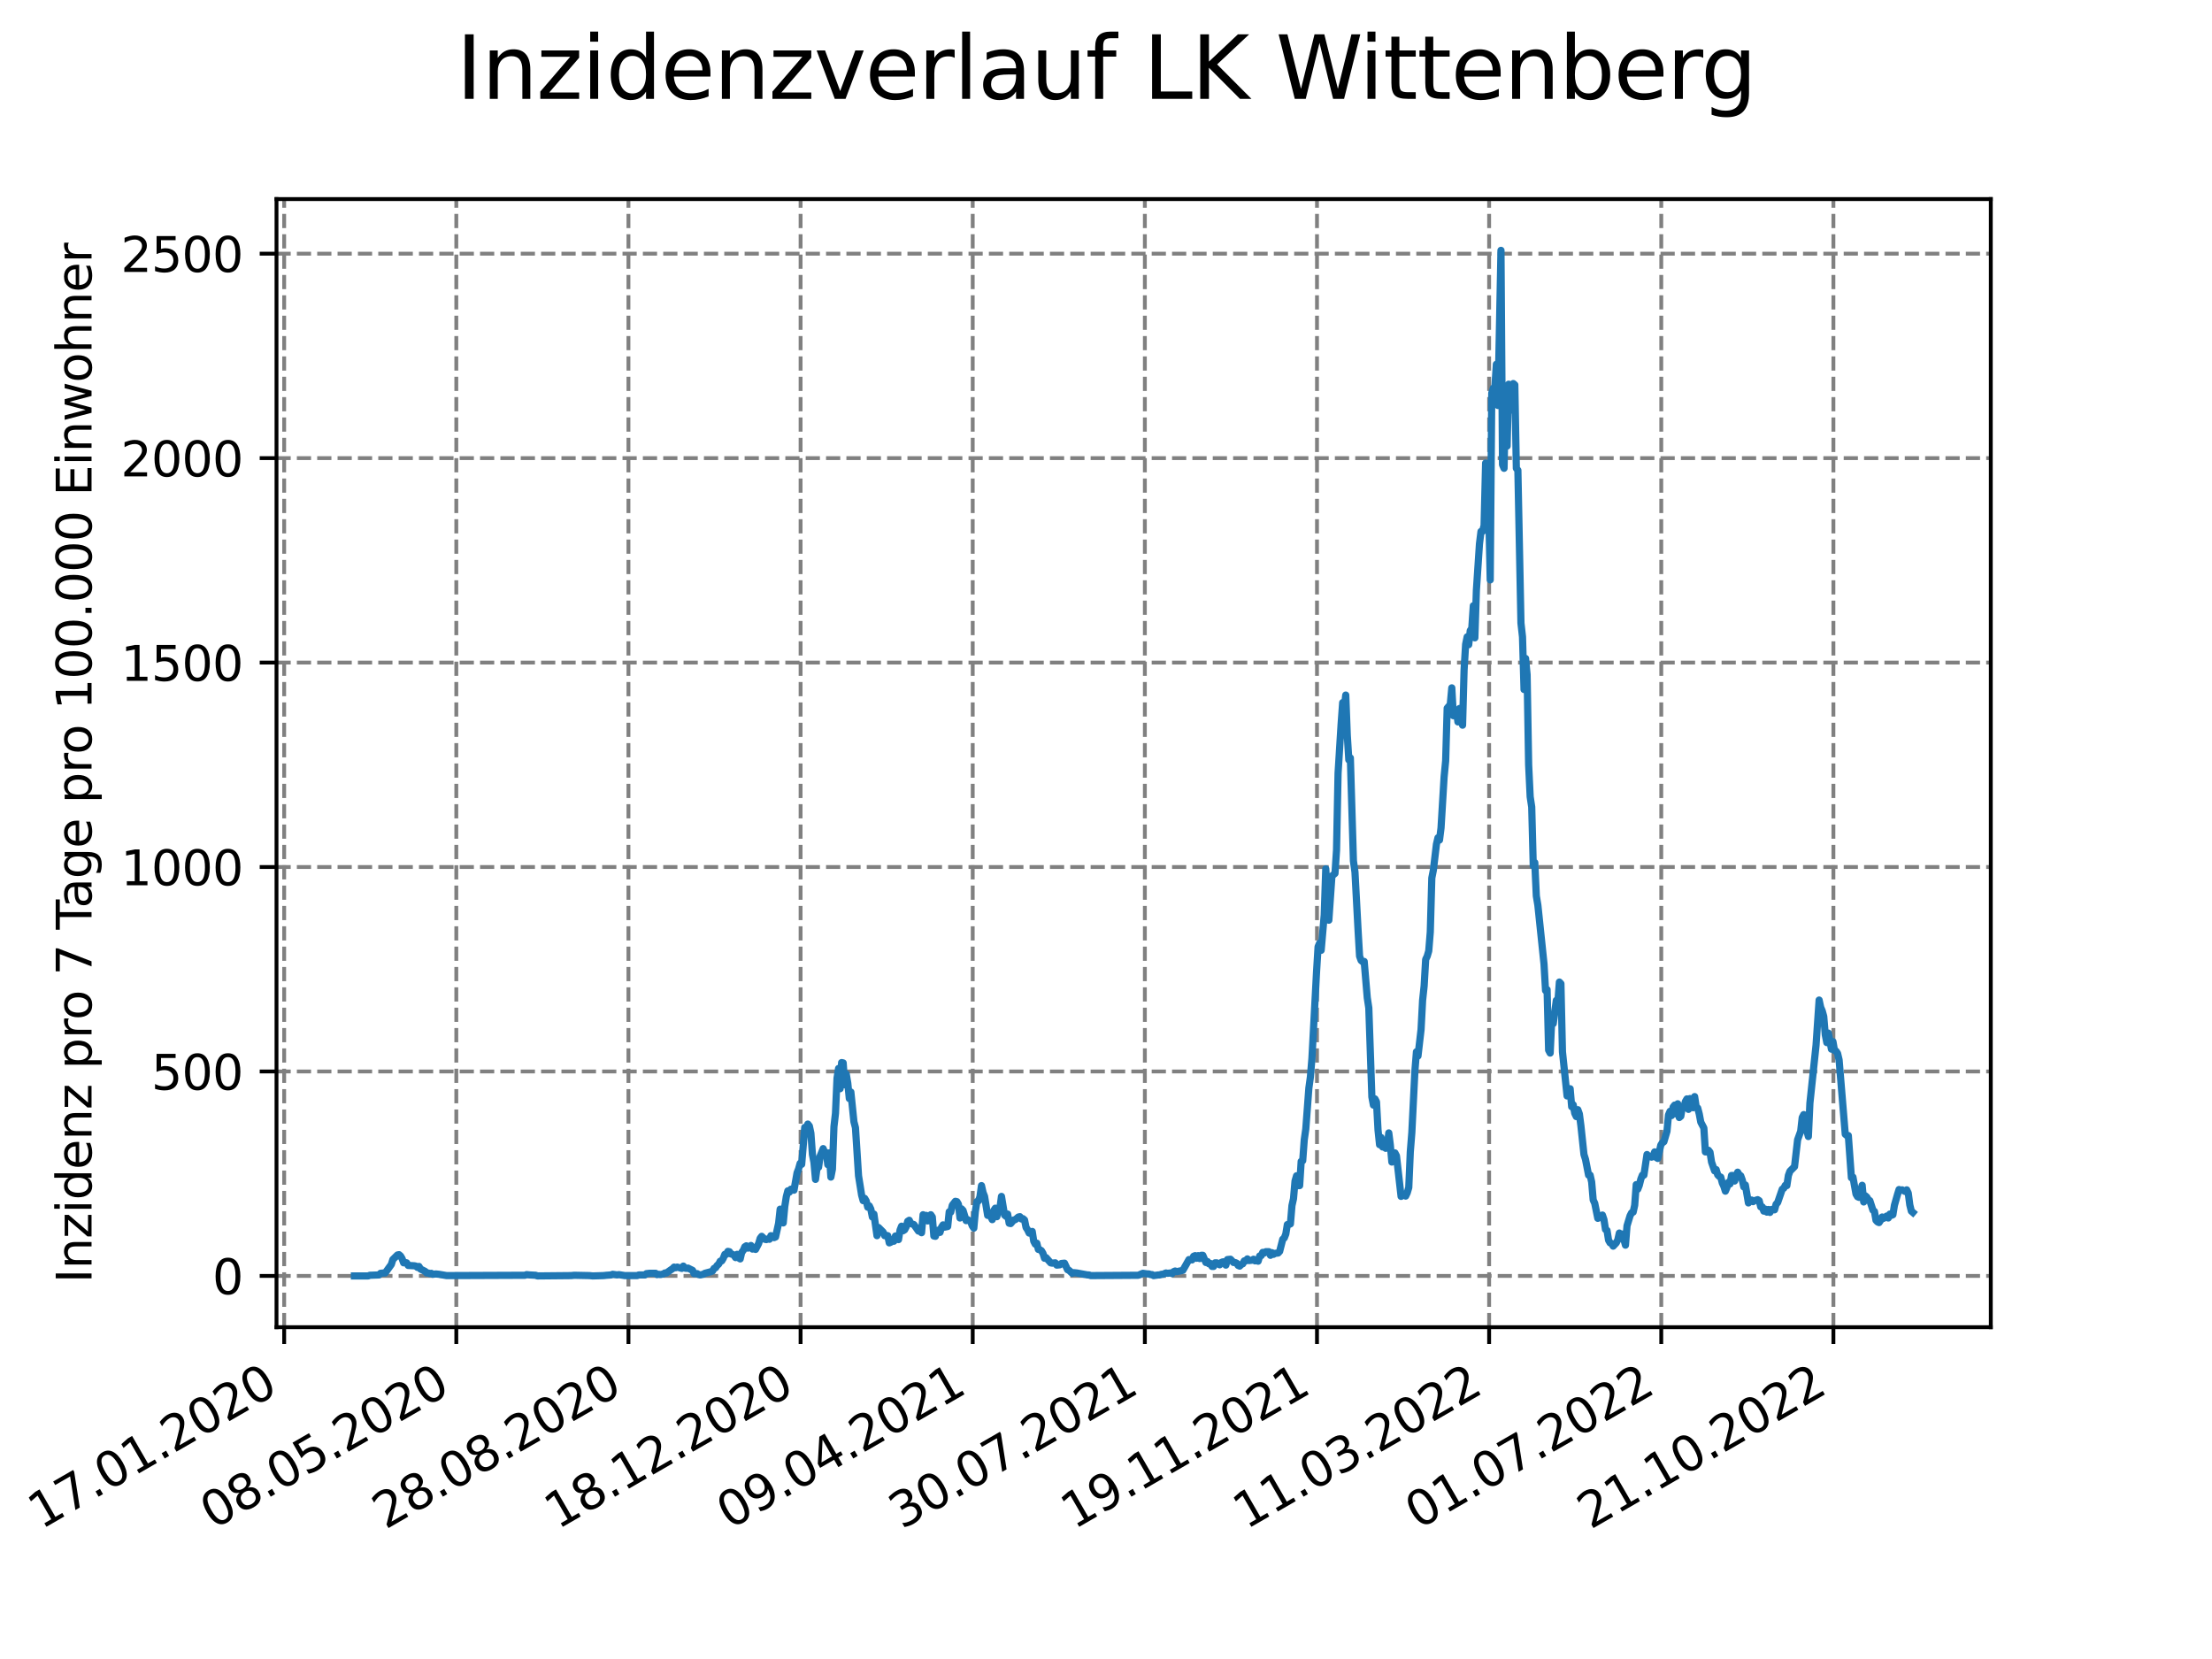 <?xml version="1.0" encoding="utf-8" standalone="no"?>
<!DOCTYPE svg PUBLIC "-//W3C//DTD SVG 1.1//EN"
  "http://www.w3.org/Graphics/SVG/1.1/DTD/svg11.dtd">
<svg xmlns:xlink="http://www.w3.org/1999/xlink" width="460.8pt" height="345.6pt" viewBox="0 0 460.8 345.6" xmlns="http://www.w3.org/2000/svg" version="1.1">
 <defs>
  <style type="text/css">*{stroke-linejoin: round; stroke-linecap: butt}</style>
 </defs>
 <g id="figure_1">
  <g id="patch_1">
   <path d="M 0 345.6 
L 460.8 345.6 
L 460.8 0 
L 0 0 
z
" style="fill: #ffffff"/>
  </g>
  <g id="axes_1">
   <g id="patch_2">
    <path d="M 57.6 276.48 
L 414.72 276.48 
L 414.72 41.472 
L 57.6 41.472 
z
" style="fill: #ffffff"/>
   </g>
   <g id="matplotlib.axis_1">
    <g id="xtick_1">
     <g id="line2d_1">
      <path d="M 59.198 276.48 
L 59.198 41.472 
" clip-path="url(#p4627820ce3)" style="fill: none; stroke-dasharray: 2.96,1.28; stroke-dashoffset: 0; stroke: #808080; stroke-width: 0.8"/>
     </g>
     <g id="line2d_2">
      <defs>
       <path id="m25b3c0f822" d="M 0 0 
L 0 3.5 
" style="stroke: #000000; stroke-width: 0.8"/>
      </defs>
      <g>
       <use xlink:href="#m25b3c0f822" x="59.198" y="276.48" style="stroke: #000000; stroke-width: 0.8"/>
      </g>
     </g>
     <g id="text_1">
      <!-- 17.01.2020 -->
      <g transform="translate(8.573 318.689) rotate(-30) scale(0.1 -0.1)">
       <defs>
        <path id="DejaVuSans-31" d="M 794 531 
L 1825 531 
L 1825 4091 
L 703 3866 
L 703 4441 
L 1819 4666 
L 2450 4666 
L 2450 531 
L 3481 531 
L 3481 0 
L 794 0 
L 794 531 
z
" transform="scale(0.016)"/>
        <path id="DejaVuSans-37" d="M 525 4666 
L 3525 4666 
L 3525 4397 
L 1831 0 
L 1172 0 
L 2766 4134 
L 525 4134 
L 525 4666 
z
" transform="scale(0.016)"/>
        <path id="DejaVuSans-2e" d="M 684 794 
L 1344 794 
L 1344 0 
L 684 0 
L 684 794 
z
" transform="scale(0.016)"/>
        <path id="DejaVuSans-30" d="M 2034 4250 
Q 1547 4250 1301 3770 
Q 1056 3291 1056 2328 
Q 1056 1369 1301 889 
Q 1547 409 2034 409 
Q 2525 409 2770 889 
Q 3016 1369 3016 2328 
Q 3016 3291 2770 3770 
Q 2525 4250 2034 4250 
z
M 2034 4750 
Q 2819 4750 3233 4129 
Q 3647 3509 3647 2328 
Q 3647 1150 3233 529 
Q 2819 -91 2034 -91 
Q 1250 -91 836 529 
Q 422 1150 422 2328 
Q 422 3509 836 4129 
Q 1250 4750 2034 4750 
z
" transform="scale(0.016)"/>
        <path id="DejaVuSans-32" d="M 1228 531 
L 3431 531 
L 3431 0 
L 469 0 
L 469 531 
Q 828 903 1448 1529 
Q 2069 2156 2228 2338 
Q 2531 2678 2651 2914 
Q 2772 3150 2772 3378 
Q 2772 3750 2511 3984 
Q 2250 4219 1831 4219 
Q 1534 4219 1204 4116 
Q 875 4013 500 3803 
L 500 4441 
Q 881 4594 1212 4672 
Q 1544 4750 1819 4750 
Q 2544 4750 2975 4387 
Q 3406 4025 3406 3419 
Q 3406 3131 3298 2873 
Q 3191 2616 2906 2266 
Q 2828 2175 2409 1742 
Q 1991 1309 1228 531 
z
" transform="scale(0.016)"/>
       </defs>
       <use xlink:href="#DejaVuSans-31"/>
       <use xlink:href="#DejaVuSans-37" x="63.623"/>
       <use xlink:href="#DejaVuSans-2e" x="127.246"/>
       <use xlink:href="#DejaVuSans-30" x="159.033"/>
       <use xlink:href="#DejaVuSans-31" x="222.656"/>
       <use xlink:href="#DejaVuSans-2e" x="286.279"/>
       <use xlink:href="#DejaVuSans-32" x="318.066"/>
       <use xlink:href="#DejaVuSans-30" x="381.689"/>
       <use xlink:href="#DejaVuSans-32" x="445.312"/>
       <use xlink:href="#DejaVuSans-30" x="508.936"/>
      </g>
     </g>
    </g>
    <g id="xtick_2">
     <g id="line2d_3">
      <path d="M 95.057 276.48 
L 95.057 41.472 
" clip-path="url(#p4627820ce3)" style="fill: none; stroke-dasharray: 2.96,1.28; stroke-dashoffset: 0; stroke: #808080; stroke-width: 0.8"/>
     </g>
     <g id="line2d_4">
      <g>
       <use xlink:href="#m25b3c0f822" x="95.057" y="276.48" style="stroke: #000000; stroke-width: 0.8"/>
      </g>
     </g>
     <g id="text_2">
      <!-- 08.05.2020 -->
      <g transform="translate(44.432 318.689) rotate(-30) scale(0.1 -0.1)">
       <defs>
        <path id="DejaVuSans-38" d="M 2034 2216 
Q 1584 2216 1326 1975 
Q 1069 1734 1069 1313 
Q 1069 891 1326 650 
Q 1584 409 2034 409 
Q 2484 409 2743 651 
Q 3003 894 3003 1313 
Q 3003 1734 2745 1975 
Q 2488 2216 2034 2216 
z
M 1403 2484 
Q 997 2584 770 2862 
Q 544 3141 544 3541 
Q 544 4100 942 4425 
Q 1341 4750 2034 4750 
Q 2731 4750 3128 4425 
Q 3525 4100 3525 3541 
Q 3525 3141 3298 2862 
Q 3072 2584 2669 2484 
Q 3125 2378 3379 2068 
Q 3634 1759 3634 1313 
Q 3634 634 3220 271 
Q 2806 -91 2034 -91 
Q 1263 -91 848 271 
Q 434 634 434 1313 
Q 434 1759 690 2068 
Q 947 2378 1403 2484 
z
M 1172 3481 
Q 1172 3119 1398 2916 
Q 1625 2713 2034 2713 
Q 2441 2713 2670 2916 
Q 2900 3119 2900 3481 
Q 2900 3844 2670 4047 
Q 2441 4250 2034 4250 
Q 1625 4250 1398 4047 
Q 1172 3844 1172 3481 
z
" transform="scale(0.016)"/>
        <path id="DejaVuSans-35" d="M 691 4666 
L 3169 4666 
L 3169 4134 
L 1269 4134 
L 1269 2991 
Q 1406 3038 1543 3061 
Q 1681 3084 1819 3084 
Q 2600 3084 3056 2656 
Q 3513 2228 3513 1497 
Q 3513 744 3044 326 
Q 2575 -91 1722 -91 
Q 1428 -91 1123 -41 
Q 819 9 494 109 
L 494 744 
Q 775 591 1075 516 
Q 1375 441 1709 441 
Q 2250 441 2565 725 
Q 2881 1009 2881 1497 
Q 2881 1984 2565 2268 
Q 2250 2553 1709 2553 
Q 1456 2553 1204 2497 
Q 953 2441 691 2322 
L 691 4666 
z
" transform="scale(0.016)"/>
       </defs>
       <use xlink:href="#DejaVuSans-30"/>
       <use xlink:href="#DejaVuSans-38" x="63.623"/>
       <use xlink:href="#DejaVuSans-2e" x="127.246"/>
       <use xlink:href="#DejaVuSans-30" x="159.033"/>
       <use xlink:href="#DejaVuSans-35" x="222.656"/>
       <use xlink:href="#DejaVuSans-2e" x="286.279"/>
       <use xlink:href="#DejaVuSans-32" x="318.066"/>
       <use xlink:href="#DejaVuSans-30" x="381.689"/>
       <use xlink:href="#DejaVuSans-32" x="445.312"/>
       <use xlink:href="#DejaVuSans-30" x="508.936"/>
      </g>
     </g>
    </g>
    <g id="xtick_3">
     <g id="line2d_5">
      <path d="M 130.917 276.48 
L 130.917 41.472 
" clip-path="url(#p4627820ce3)" style="fill: none; stroke-dasharray: 2.96,1.28; stroke-dashoffset: 0; stroke: #808080; stroke-width: 0.8"/>
     </g>
     <g id="line2d_6">
      <g>
       <use xlink:href="#m25b3c0f822" x="130.917" y="276.48" style="stroke: #000000; stroke-width: 0.8"/>
      </g>
     </g>
     <g id="text_3">
      <!-- 28.08.2020 -->
      <g transform="translate(80.292 318.689) rotate(-30) scale(0.1 -0.1)">
       <use xlink:href="#DejaVuSans-32"/>
       <use xlink:href="#DejaVuSans-38" x="63.623"/>
       <use xlink:href="#DejaVuSans-2e" x="127.246"/>
       <use xlink:href="#DejaVuSans-30" x="159.033"/>
       <use xlink:href="#DejaVuSans-38" x="222.656"/>
       <use xlink:href="#DejaVuSans-2e" x="286.279"/>
       <use xlink:href="#DejaVuSans-32" x="318.066"/>
       <use xlink:href="#DejaVuSans-30" x="381.689"/>
       <use xlink:href="#DejaVuSans-32" x="445.312"/>
       <use xlink:href="#DejaVuSans-30" x="508.936"/>
      </g>
     </g>
    </g>
    <g id="xtick_4">
     <g id="line2d_7">
      <path d="M 166.776 276.48 
L 166.776 41.472 
" clip-path="url(#p4627820ce3)" style="fill: none; stroke-dasharray: 2.96,1.28; stroke-dashoffset: 0; stroke: #808080; stroke-width: 0.8"/>
     </g>
     <g id="line2d_8">
      <g>
       <use xlink:href="#m25b3c0f822" x="166.776" y="276.48" style="stroke: #000000; stroke-width: 0.8"/>
      </g>
     </g>
     <g id="text_4">
      <!-- 18.12.2020 -->
      <g transform="translate(116.151 318.689) rotate(-30) scale(0.1 -0.1)">
       <use xlink:href="#DejaVuSans-31"/>
       <use xlink:href="#DejaVuSans-38" x="63.623"/>
       <use xlink:href="#DejaVuSans-2e" x="127.246"/>
       <use xlink:href="#DejaVuSans-31" x="159.033"/>
       <use xlink:href="#DejaVuSans-32" x="222.656"/>
       <use xlink:href="#DejaVuSans-2e" x="286.279"/>
       <use xlink:href="#DejaVuSans-32" x="318.066"/>
       <use xlink:href="#DejaVuSans-30" x="381.689"/>
       <use xlink:href="#DejaVuSans-32" x="445.312"/>
       <use xlink:href="#DejaVuSans-30" x="508.936"/>
      </g>
     </g>
    </g>
    <g id="xtick_5">
     <g id="line2d_9">
      <path d="M 202.635 276.48 
L 202.635 41.472 
" clip-path="url(#p4627820ce3)" style="fill: none; stroke-dasharray: 2.96,1.28; stroke-dashoffset: 0; stroke: #808080; stroke-width: 0.8"/>
     </g>
     <g id="line2d_10">
      <g>
       <use xlink:href="#m25b3c0f822" x="202.635" y="276.48" style="stroke: #000000; stroke-width: 0.8"/>
      </g>
     </g>
     <g id="text_5">
      <!-- 09.04.2021 -->
      <g transform="translate(152.01 318.689) rotate(-30) scale(0.1 -0.1)">
       <defs>
        <path id="DejaVuSans-39" d="M 703 97 
L 703 672 
Q 941 559 1184 500 
Q 1428 441 1663 441 
Q 2288 441 2617 861 
Q 2947 1281 2994 2138 
Q 2813 1869 2534 1725 
Q 2256 1581 1919 1581 
Q 1219 1581 811 2004 
Q 403 2428 403 3163 
Q 403 3881 828 4315 
Q 1253 4750 1959 4750 
Q 2769 4750 3195 4129 
Q 3622 3509 3622 2328 
Q 3622 1225 3098 567 
Q 2575 -91 1691 -91 
Q 1453 -91 1209 -44 
Q 966 3 703 97 
z
M 1959 2075 
Q 2384 2075 2632 2365 
Q 2881 2656 2881 3163 
Q 2881 3666 2632 3958 
Q 2384 4250 1959 4250 
Q 1534 4250 1286 3958 
Q 1038 3666 1038 3163 
Q 1038 2656 1286 2365 
Q 1534 2075 1959 2075 
z
" transform="scale(0.016)"/>
        <path id="DejaVuSans-34" d="M 2419 4116 
L 825 1625 
L 2419 1625 
L 2419 4116 
z
M 2253 4666 
L 3047 4666 
L 3047 1625 
L 3713 1625 
L 3713 1100 
L 3047 1100 
L 3047 0 
L 2419 0 
L 2419 1100 
L 313 1100 
L 313 1709 
L 2253 4666 
z
" transform="scale(0.016)"/>
       </defs>
       <use xlink:href="#DejaVuSans-30"/>
       <use xlink:href="#DejaVuSans-39" x="63.623"/>
       <use xlink:href="#DejaVuSans-2e" x="127.246"/>
       <use xlink:href="#DejaVuSans-30" x="159.033"/>
       <use xlink:href="#DejaVuSans-34" x="222.656"/>
       <use xlink:href="#DejaVuSans-2e" x="286.279"/>
       <use xlink:href="#DejaVuSans-32" x="318.066"/>
       <use xlink:href="#DejaVuSans-30" x="381.689"/>
       <use xlink:href="#DejaVuSans-32" x="445.312"/>
       <use xlink:href="#DejaVuSans-31" x="508.936"/>
      </g>
     </g>
    </g>
    <g id="xtick_6">
     <g id="line2d_11">
      <path d="M 238.495 276.48 
L 238.495 41.472 
" clip-path="url(#p4627820ce3)" style="fill: none; stroke-dasharray: 2.96,1.28; stroke-dashoffset: 0; stroke: #808080; stroke-width: 0.8"/>
     </g>
     <g id="line2d_12">
      <g>
       <use xlink:href="#m25b3c0f822" x="238.495" y="276.48" style="stroke: #000000; stroke-width: 0.8"/>
      </g>
     </g>
     <g id="text_6">
      <!-- 30.07.2021 -->
      <g transform="translate(187.869 318.689) rotate(-30) scale(0.1 -0.1)">
       <defs>
        <path id="DejaVuSans-33" d="M 2597 2516 
Q 3050 2419 3304 2112 
Q 3559 1806 3559 1356 
Q 3559 666 3084 287 
Q 2609 -91 1734 -91 
Q 1441 -91 1130 -33 
Q 819 25 488 141 
L 488 750 
Q 750 597 1062 519 
Q 1375 441 1716 441 
Q 2309 441 2620 675 
Q 2931 909 2931 1356 
Q 2931 1769 2642 2001 
Q 2353 2234 1838 2234 
L 1294 2234 
L 1294 2753 
L 1863 2753 
Q 2328 2753 2575 2939 
Q 2822 3125 2822 3475 
Q 2822 3834 2567 4026 
Q 2313 4219 1838 4219 
Q 1578 4219 1281 4162 
Q 984 4106 628 3988 
L 628 4550 
Q 988 4650 1302 4700 
Q 1616 4750 1894 4750 
Q 2613 4750 3031 4423 
Q 3450 4097 3450 3541 
Q 3450 3153 3228 2886 
Q 3006 2619 2597 2516 
z
" transform="scale(0.016)"/>
       </defs>
       <use xlink:href="#DejaVuSans-33"/>
       <use xlink:href="#DejaVuSans-30" x="63.623"/>
       <use xlink:href="#DejaVuSans-2e" x="127.246"/>
       <use xlink:href="#DejaVuSans-30" x="159.033"/>
       <use xlink:href="#DejaVuSans-37" x="222.656"/>
       <use xlink:href="#DejaVuSans-2e" x="286.279"/>
       <use xlink:href="#DejaVuSans-32" x="318.066"/>
       <use xlink:href="#DejaVuSans-30" x="381.689"/>
       <use xlink:href="#DejaVuSans-32" x="445.312"/>
       <use xlink:href="#DejaVuSans-31" x="508.936"/>
      </g>
     </g>
    </g>
    <g id="xtick_7">
     <g id="line2d_13">
      <path d="M 274.354 276.48 
L 274.354 41.472 
" clip-path="url(#p4627820ce3)" style="fill: none; stroke-dasharray: 2.96,1.28; stroke-dashoffset: 0; stroke: #808080; stroke-width: 0.8"/>
     </g>
     <g id="line2d_14">
      <g>
       <use xlink:href="#m25b3c0f822" x="274.354" y="276.48" style="stroke: #000000; stroke-width: 0.8"/>
      </g>
     </g>
     <g id="text_7">
      <!-- 19.11.2021 -->
      <g transform="translate(223.729 318.689) rotate(-30) scale(0.1 -0.1)">
       <use xlink:href="#DejaVuSans-31"/>
       <use xlink:href="#DejaVuSans-39" x="63.623"/>
       <use xlink:href="#DejaVuSans-2e" x="127.246"/>
       <use xlink:href="#DejaVuSans-31" x="159.033"/>
       <use xlink:href="#DejaVuSans-31" x="222.656"/>
       <use xlink:href="#DejaVuSans-2e" x="286.279"/>
       <use xlink:href="#DejaVuSans-32" x="318.066"/>
       <use xlink:href="#DejaVuSans-30" x="381.689"/>
       <use xlink:href="#DejaVuSans-32" x="445.312"/>
       <use xlink:href="#DejaVuSans-31" x="508.936"/>
      </g>
     </g>
    </g>
    <g id="xtick_8">
     <g id="line2d_15">
      <path d="M 310.213 276.48 
L 310.213 41.472 
" clip-path="url(#p4627820ce3)" style="fill: none; stroke-dasharray: 2.96,1.28; stroke-dashoffset: 0; stroke: #808080; stroke-width: 0.8"/>
     </g>
     <g id="line2d_16">
      <g>
       <use xlink:href="#m25b3c0f822" x="310.213" y="276.48" style="stroke: #000000; stroke-width: 0.8"/>
      </g>
     </g>
     <g id="text_8">
      <!-- 11.03.2022 -->
      <g transform="translate(259.588 318.689) rotate(-30) scale(0.1 -0.1)">
       <use xlink:href="#DejaVuSans-31"/>
       <use xlink:href="#DejaVuSans-31" x="63.623"/>
       <use xlink:href="#DejaVuSans-2e" x="127.246"/>
       <use xlink:href="#DejaVuSans-30" x="159.033"/>
       <use xlink:href="#DejaVuSans-33" x="222.656"/>
       <use xlink:href="#DejaVuSans-2e" x="286.279"/>
       <use xlink:href="#DejaVuSans-32" x="318.066"/>
       <use xlink:href="#DejaVuSans-30" x="381.689"/>
       <use xlink:href="#DejaVuSans-32" x="445.312"/>
       <use xlink:href="#DejaVuSans-32" x="508.936"/>
      </g>
     </g>
    </g>
    <g id="xtick_9">
     <g id="line2d_17">
      <path d="M 346.072 276.48 
L 346.072 41.472 
" clip-path="url(#p4627820ce3)" style="fill: none; stroke-dasharray: 2.96,1.28; stroke-dashoffset: 0; stroke: #808080; stroke-width: 0.8"/>
     </g>
     <g id="line2d_18">
      <g>
       <use xlink:href="#m25b3c0f822" x="346.072" y="276.48" style="stroke: #000000; stroke-width: 0.8"/>
      </g>
     </g>
     <g id="text_9">
      <!-- 01.07.2022 -->
      <g transform="translate(295.447 318.689) rotate(-30) scale(0.1 -0.1)">
       <use xlink:href="#DejaVuSans-30"/>
       <use xlink:href="#DejaVuSans-31" x="63.623"/>
       <use xlink:href="#DejaVuSans-2e" x="127.246"/>
       <use xlink:href="#DejaVuSans-30" x="159.033"/>
       <use xlink:href="#DejaVuSans-37" x="222.656"/>
       <use xlink:href="#DejaVuSans-2e" x="286.279"/>
       <use xlink:href="#DejaVuSans-32" x="318.066"/>
       <use xlink:href="#DejaVuSans-30" x="381.689"/>
       <use xlink:href="#DejaVuSans-32" x="445.312"/>
       <use xlink:href="#DejaVuSans-32" x="508.936"/>
      </g>
     </g>
    </g>
    <g id="xtick_10">
     <g id="line2d_19">
      <path d="M 381.932 276.48 
L 381.932 41.472 
" clip-path="url(#p4627820ce3)" style="fill: none; stroke-dasharray: 2.96,1.28; stroke-dashoffset: 0; stroke: #808080; stroke-width: 0.8"/>
     </g>
     <g id="line2d_20">
      <g>
       <use xlink:href="#m25b3c0f822" x="381.932" y="276.48" style="stroke: #000000; stroke-width: 0.8"/>
      </g>
     </g>
     <g id="text_10">
      <!-- 21.10.2022 -->
      <g transform="translate(331.306 318.689) rotate(-30) scale(0.1 -0.1)">
       <use xlink:href="#DejaVuSans-32"/>
       <use xlink:href="#DejaVuSans-31" x="63.623"/>
       <use xlink:href="#DejaVuSans-2e" x="127.246"/>
       <use xlink:href="#DejaVuSans-31" x="159.033"/>
       <use xlink:href="#DejaVuSans-30" x="222.656"/>
       <use xlink:href="#DejaVuSans-2e" x="286.279"/>
       <use xlink:href="#DejaVuSans-32" x="318.066"/>
       <use xlink:href="#DejaVuSans-30" x="381.689"/>
       <use xlink:href="#DejaVuSans-32" x="445.312"/>
       <use xlink:href="#DejaVuSans-32" x="508.936"/>
      </g>
     </g>
    </g>
   </g>
   <g id="matplotlib.axis_2">
    <g id="ytick_1">
     <g id="line2d_21">
      <path d="M 57.6 265.798 
L 414.72 265.798 
" clip-path="url(#p4627820ce3)" style="fill: none; stroke-dasharray: 2.96,1.28; stroke-dashoffset: 0; stroke: #808080; stroke-width: 0.8"/>
     </g>
     <g id="line2d_22">
      <defs>
       <path id="m19666ea163" d="M 0 0 
L -3.5 0 
" style="stroke: #000000; stroke-width: 0.8"/>
      </defs>
      <g>
       <use xlink:href="#m19666ea163" x="57.6" y="265.798" style="stroke: #000000; stroke-width: 0.8"/>
      </g>
     </g>
     <g id="text_11">
      <!-- 0 -->
      <g transform="translate(44.237 269.597) scale(0.1 -0.1)">
       <use xlink:href="#DejaVuSans-30"/>
      </g>
     </g>
    </g>
    <g id="ytick_2">
     <g id="line2d_23">
      <path d="M 57.6 223.208 
L 414.72 223.208 
" clip-path="url(#p4627820ce3)" style="fill: none; stroke-dasharray: 2.96,1.28; stroke-dashoffset: 0; stroke: #808080; stroke-width: 0.8"/>
     </g>
     <g id="line2d_24">
      <g>
       <use xlink:href="#m19666ea163" x="57.6" y="223.208" style="stroke: #000000; stroke-width: 0.8"/>
      </g>
     </g>
     <g id="text_12">
      <!-- 500 -->
      <g transform="translate(31.512 227.007) scale(0.1 -0.1)">
       <use xlink:href="#DejaVuSans-35"/>
       <use xlink:href="#DejaVuSans-30" x="63.623"/>
       <use xlink:href="#DejaVuSans-30" x="127.246"/>
      </g>
     </g>
    </g>
    <g id="ytick_3">
     <g id="line2d_25">
      <path d="M 57.6 180.618 
L 414.72 180.618 
" clip-path="url(#p4627820ce3)" style="fill: none; stroke-dasharray: 2.96,1.28; stroke-dashoffset: 0; stroke: #808080; stroke-width: 0.8"/>
     </g>
     <g id="line2d_26">
      <g>
       <use xlink:href="#m19666ea163" x="57.6" y="180.618" style="stroke: #000000; stroke-width: 0.8"/>
      </g>
     </g>
     <g id="text_13">
      <!-- 1000 -->
      <g transform="translate(25.15 184.417) scale(0.1 -0.1)">
       <use xlink:href="#DejaVuSans-31"/>
       <use xlink:href="#DejaVuSans-30" x="63.623"/>
       <use xlink:href="#DejaVuSans-30" x="127.246"/>
       <use xlink:href="#DejaVuSans-30" x="190.869"/>
      </g>
     </g>
    </g>
    <g id="ytick_4">
     <g id="line2d_27">
      <path d="M 57.6 138.028 
L 414.72 138.028 
" clip-path="url(#p4627820ce3)" style="fill: none; stroke-dasharray: 2.96,1.28; stroke-dashoffset: 0; stroke: #808080; stroke-width: 0.8"/>
     </g>
     <g id="line2d_28">
      <g>
       <use xlink:href="#m19666ea163" x="57.6" y="138.028" style="stroke: #000000; stroke-width: 0.8"/>
      </g>
     </g>
     <g id="text_14">
      <!-- 1500 -->
      <g transform="translate(25.15 141.827) scale(0.1 -0.1)">
       <use xlink:href="#DejaVuSans-31"/>
       <use xlink:href="#DejaVuSans-35" x="63.623"/>
       <use xlink:href="#DejaVuSans-30" x="127.246"/>
       <use xlink:href="#DejaVuSans-30" x="190.869"/>
      </g>
     </g>
    </g>
    <g id="ytick_5">
     <g id="line2d_29">
      <path d="M 57.6 95.438 
L 414.72 95.438 
" clip-path="url(#p4627820ce3)" style="fill: none; stroke-dasharray: 2.96,1.28; stroke-dashoffset: 0; stroke: #808080; stroke-width: 0.8"/>
     </g>
     <g id="line2d_30">
      <g>
       <use xlink:href="#m19666ea163" x="57.6" y="95.438" style="stroke: #000000; stroke-width: 0.8"/>
      </g>
     </g>
     <g id="text_15">
      <!-- 2000 -->
      <g transform="translate(25.15 99.237) scale(0.1 -0.1)">
       <use xlink:href="#DejaVuSans-32"/>
       <use xlink:href="#DejaVuSans-30" x="63.623"/>
       <use xlink:href="#DejaVuSans-30" x="127.246"/>
       <use xlink:href="#DejaVuSans-30" x="190.869"/>
      </g>
     </g>
    </g>
    <g id="ytick_6">
     <g id="line2d_31">
      <path d="M 57.6 52.848 
L 414.72 52.848 
" clip-path="url(#p4627820ce3)" style="fill: none; stroke-dasharray: 2.96,1.28; stroke-dashoffset: 0; stroke: #808080; stroke-width: 0.8"/>
     </g>
     <g id="line2d_32">
      <g>
       <use xlink:href="#m19666ea163" x="57.6" y="52.848" style="stroke: #000000; stroke-width: 0.8"/>
      </g>
     </g>
     <g id="text_16">
      <!-- 2500 -->
      <g transform="translate(25.15 56.647) scale(0.1 -0.1)">
       <use xlink:href="#DejaVuSans-32"/>
       <use xlink:href="#DejaVuSans-35" x="63.623"/>
       <use xlink:href="#DejaVuSans-30" x="127.246"/>
       <use xlink:href="#DejaVuSans-30" x="190.869"/>
      </g>
     </g>
    </g>
    <g id="text_17">
     <!-- Inzidenz pro 7 Tage pro 100.000 Einwohner -->
     <g transform="translate(19.07 267.301) rotate(-90) scale(0.1 -0.1)">
      <defs>
       <path id="DejaVuSans-49" d="M 628 4666 
L 1259 4666 
L 1259 0 
L 628 0 
L 628 4666 
z
" transform="scale(0.016)"/>
       <path id="DejaVuSans-6e" d="M 3513 2113 
L 3513 0 
L 2938 0 
L 2938 2094 
Q 2938 2591 2744 2837 
Q 2550 3084 2163 3084 
Q 1697 3084 1428 2787 
Q 1159 2491 1159 1978 
L 1159 0 
L 581 0 
L 581 3500 
L 1159 3500 
L 1159 2956 
Q 1366 3272 1645 3428 
Q 1925 3584 2291 3584 
Q 2894 3584 3203 3211 
Q 3513 2838 3513 2113 
z
" transform="scale(0.016)"/>
       <path id="DejaVuSans-7a" d="M 353 3500 
L 3084 3500 
L 3084 2975 
L 922 459 
L 3084 459 
L 3084 0 
L 275 0 
L 275 525 
L 2438 3041 
L 353 3041 
L 353 3500 
z
" transform="scale(0.016)"/>
       <path id="DejaVuSans-69" d="M 603 3500 
L 1178 3500 
L 1178 0 
L 603 0 
L 603 3500 
z
M 603 4863 
L 1178 4863 
L 1178 4134 
L 603 4134 
L 603 4863 
z
" transform="scale(0.016)"/>
       <path id="DejaVuSans-64" d="M 2906 2969 
L 2906 4863 
L 3481 4863 
L 3481 0 
L 2906 0 
L 2906 525 
Q 2725 213 2448 61 
Q 2172 -91 1784 -91 
Q 1150 -91 751 415 
Q 353 922 353 1747 
Q 353 2572 751 3078 
Q 1150 3584 1784 3584 
Q 2172 3584 2448 3432 
Q 2725 3281 2906 2969 
z
M 947 1747 
Q 947 1113 1208 752 
Q 1469 391 1925 391 
Q 2381 391 2643 752 
Q 2906 1113 2906 1747 
Q 2906 2381 2643 2742 
Q 2381 3103 1925 3103 
Q 1469 3103 1208 2742 
Q 947 2381 947 1747 
z
" transform="scale(0.016)"/>
       <path id="DejaVuSans-65" d="M 3597 1894 
L 3597 1613 
L 953 1613 
Q 991 1019 1311 708 
Q 1631 397 2203 397 
Q 2534 397 2845 478 
Q 3156 559 3463 722 
L 3463 178 
Q 3153 47 2828 -22 
Q 2503 -91 2169 -91 
Q 1331 -91 842 396 
Q 353 884 353 1716 
Q 353 2575 817 3079 
Q 1281 3584 2069 3584 
Q 2775 3584 3186 3129 
Q 3597 2675 3597 1894 
z
M 3022 2063 
Q 3016 2534 2758 2815 
Q 2500 3097 2075 3097 
Q 1594 3097 1305 2825 
Q 1016 2553 972 2059 
L 3022 2063 
z
" transform="scale(0.016)"/>
       <path id="DejaVuSans-20" transform="scale(0.016)"/>
       <path id="DejaVuSans-70" d="M 1159 525 
L 1159 -1331 
L 581 -1331 
L 581 3500 
L 1159 3500 
L 1159 2969 
Q 1341 3281 1617 3432 
Q 1894 3584 2278 3584 
Q 2916 3584 3314 3078 
Q 3713 2572 3713 1747 
Q 3713 922 3314 415 
Q 2916 -91 2278 -91 
Q 1894 -91 1617 61 
Q 1341 213 1159 525 
z
M 3116 1747 
Q 3116 2381 2855 2742 
Q 2594 3103 2138 3103 
Q 1681 3103 1420 2742 
Q 1159 2381 1159 1747 
Q 1159 1113 1420 752 
Q 1681 391 2138 391 
Q 2594 391 2855 752 
Q 3116 1113 3116 1747 
z
" transform="scale(0.016)"/>
       <path id="DejaVuSans-72" d="M 2631 2963 
Q 2534 3019 2420 3045 
Q 2306 3072 2169 3072 
Q 1681 3072 1420 2755 
Q 1159 2438 1159 1844 
L 1159 0 
L 581 0 
L 581 3500 
L 1159 3500 
L 1159 2956 
Q 1341 3275 1631 3429 
Q 1922 3584 2338 3584 
Q 2397 3584 2469 3576 
Q 2541 3569 2628 3553 
L 2631 2963 
z
" transform="scale(0.016)"/>
       <path id="DejaVuSans-6f" d="M 1959 3097 
Q 1497 3097 1228 2736 
Q 959 2375 959 1747 
Q 959 1119 1226 758 
Q 1494 397 1959 397 
Q 2419 397 2687 759 
Q 2956 1122 2956 1747 
Q 2956 2369 2687 2733 
Q 2419 3097 1959 3097 
z
M 1959 3584 
Q 2709 3584 3137 3096 
Q 3566 2609 3566 1747 
Q 3566 888 3137 398 
Q 2709 -91 1959 -91 
Q 1206 -91 779 398 
Q 353 888 353 1747 
Q 353 2609 779 3096 
Q 1206 3584 1959 3584 
z
" transform="scale(0.016)"/>
       <path id="DejaVuSans-54" d="M -19 4666 
L 3928 4666 
L 3928 4134 
L 2272 4134 
L 2272 0 
L 1638 0 
L 1638 4134 
L -19 4134 
L -19 4666 
z
" transform="scale(0.016)"/>
       <path id="DejaVuSans-61" d="M 2194 1759 
Q 1497 1759 1228 1600 
Q 959 1441 959 1056 
Q 959 750 1161 570 
Q 1363 391 1709 391 
Q 2188 391 2477 730 
Q 2766 1069 2766 1631 
L 2766 1759 
L 2194 1759 
z
M 3341 1997 
L 3341 0 
L 2766 0 
L 2766 531 
Q 2569 213 2275 61 
Q 1981 -91 1556 -91 
Q 1019 -91 701 211 
Q 384 513 384 1019 
Q 384 1609 779 1909 
Q 1175 2209 1959 2209 
L 2766 2209 
L 2766 2266 
Q 2766 2663 2505 2880 
Q 2244 3097 1772 3097 
Q 1472 3097 1187 3025 
Q 903 2953 641 2809 
L 641 3341 
Q 956 3463 1253 3523 
Q 1550 3584 1831 3584 
Q 2591 3584 2966 3190 
Q 3341 2797 3341 1997 
z
" transform="scale(0.016)"/>
       <path id="DejaVuSans-67" d="M 2906 1791 
Q 2906 2416 2648 2759 
Q 2391 3103 1925 3103 
Q 1463 3103 1205 2759 
Q 947 2416 947 1791 
Q 947 1169 1205 825 
Q 1463 481 1925 481 
Q 2391 481 2648 825 
Q 2906 1169 2906 1791 
z
M 3481 434 
Q 3481 -459 3084 -895 
Q 2688 -1331 1869 -1331 
Q 1566 -1331 1297 -1286 
Q 1028 -1241 775 -1147 
L 775 -588 
Q 1028 -725 1275 -790 
Q 1522 -856 1778 -856 
Q 2344 -856 2625 -561 
Q 2906 -266 2906 331 
L 2906 616 
Q 2728 306 2450 153 
Q 2172 0 1784 0 
Q 1141 0 747 490 
Q 353 981 353 1791 
Q 353 2603 747 3093 
Q 1141 3584 1784 3584 
Q 2172 3584 2450 3431 
Q 2728 3278 2906 2969 
L 2906 3500 
L 3481 3500 
L 3481 434 
z
" transform="scale(0.016)"/>
       <path id="DejaVuSans-45" d="M 628 4666 
L 3578 4666 
L 3578 4134 
L 1259 4134 
L 1259 2753 
L 3481 2753 
L 3481 2222 
L 1259 2222 
L 1259 531 
L 3634 531 
L 3634 0 
L 628 0 
L 628 4666 
z
" transform="scale(0.016)"/>
       <path id="DejaVuSans-77" d="M 269 3500 
L 844 3500 
L 1563 769 
L 2278 3500 
L 2956 3500 
L 3675 769 
L 4391 3500 
L 4966 3500 
L 4050 0 
L 3372 0 
L 2619 2869 
L 1863 0 
L 1184 0 
L 269 3500 
z
" transform="scale(0.016)"/>
       <path id="DejaVuSans-68" d="M 3513 2113 
L 3513 0 
L 2938 0 
L 2938 2094 
Q 2938 2591 2744 2837 
Q 2550 3084 2163 3084 
Q 1697 3084 1428 2787 
Q 1159 2491 1159 1978 
L 1159 0 
L 581 0 
L 581 4863 
L 1159 4863 
L 1159 2956 
Q 1366 3272 1645 3428 
Q 1925 3584 2291 3584 
Q 2894 3584 3203 3211 
Q 3513 2838 3513 2113 
z
" transform="scale(0.016)"/>
      </defs>
      <use xlink:href="#DejaVuSans-49"/>
      <use xlink:href="#DejaVuSans-6e" x="29.492"/>
      <use xlink:href="#DejaVuSans-7a" x="92.871"/>
      <use xlink:href="#DejaVuSans-69" x="145.361"/>
      <use xlink:href="#DejaVuSans-64" x="173.145"/>
      <use xlink:href="#DejaVuSans-65" x="236.621"/>
      <use xlink:href="#DejaVuSans-6e" x="298.145"/>
      <use xlink:href="#DejaVuSans-7a" x="361.523"/>
      <use xlink:href="#DejaVuSans-20" x="414.014"/>
      <use xlink:href="#DejaVuSans-70" x="445.801"/>
      <use xlink:href="#DejaVuSans-72" x="509.277"/>
      <use xlink:href="#DejaVuSans-6f" x="548.141"/>
      <use xlink:href="#DejaVuSans-20" x="609.322"/>
      <use xlink:href="#DejaVuSans-37" x="641.109"/>
      <use xlink:href="#DejaVuSans-20" x="704.732"/>
      <use xlink:href="#DejaVuSans-54" x="736.52"/>
      <use xlink:href="#DejaVuSans-61" x="781.104"/>
      <use xlink:href="#DejaVuSans-67" x="842.383"/>
      <use xlink:href="#DejaVuSans-65" x="905.859"/>
      <use xlink:href="#DejaVuSans-20" x="967.383"/>
      <use xlink:href="#DejaVuSans-70" x="999.17"/>
      <use xlink:href="#DejaVuSans-72" x="1062.646"/>
      <use xlink:href="#DejaVuSans-6f" x="1101.51"/>
      <use xlink:href="#DejaVuSans-20" x="1162.691"/>
      <use xlink:href="#DejaVuSans-31" x="1194.479"/>
      <use xlink:href="#DejaVuSans-30" x="1258.102"/>
      <use xlink:href="#DejaVuSans-30" x="1321.725"/>
      <use xlink:href="#DejaVuSans-2e" x="1385.348"/>
      <use xlink:href="#DejaVuSans-30" x="1417.135"/>
      <use xlink:href="#DejaVuSans-30" x="1480.758"/>
      <use xlink:href="#DejaVuSans-30" x="1544.381"/>
      <use xlink:href="#DejaVuSans-20" x="1608.004"/>
      <use xlink:href="#DejaVuSans-45" x="1639.791"/>
      <use xlink:href="#DejaVuSans-69" x="1702.975"/>
      <use xlink:href="#DejaVuSans-6e" x="1730.758"/>
      <use xlink:href="#DejaVuSans-77" x="1794.137"/>
      <use xlink:href="#DejaVuSans-6f" x="1875.924"/>
      <use xlink:href="#DejaVuSans-68" x="1937.105"/>
      <use xlink:href="#DejaVuSans-6e" x="2000.484"/>
      <use xlink:href="#DejaVuSans-65" x="2063.863"/>
      <use xlink:href="#DejaVuSans-72" x="2125.387"/>
     </g>
    </g>
   </g>
   <g id="line2d_33">
    <path d="M 73.833 265.798 
L 76.714 265.798 
L 77.034 265.661 
L 78.955 265.593 
L 79.276 265.252 
L 79.916 265.184 
L 80.236 265.184 
L 81.517 263.412 
L 81.837 262.389 
L 82.798 261.435 
L 83.118 261.367 
L 83.438 261.639 
L 83.758 262.185 
L 84.078 263.071 
L 84.398 263.003 
L 84.719 263.071 
L 85.039 263.616 
L 86.319 263.685 
L 86.64 263.753 
L 86.96 264.025 
L 87.28 263.821 
L 87.6 264.366 
L 88.561 264.843 
L 88.881 265.184 
L 89.201 265.184 
L 89.521 265.321 
L 89.841 265.252 
L 90.162 265.457 
L 90.802 265.389 
L 91.442 265.457 
L 93.043 265.73 
L 109.372 265.661 
L 109.692 265.525 
L 110.332 265.593 
L 111.613 265.661 
L 111.933 265.798 
L 118.977 265.73 
L 119.617 265.661 
L 122.819 265.73 
L 123.459 265.798 
L 125.701 265.73 
L 126.341 265.661 
L 127.301 265.593 
L 127.622 265.457 
L 128.582 265.593 
L 128.902 265.525 
L 130.183 265.73 
L 132.744 265.73 
L 133.065 265.593 
L 134.345 265.593 
L 134.665 265.321 
L 135.306 265.252 
L 136.586 265.252 
L 136.907 265.525 
L 137.227 265.457 
L 137.547 265.525 
L 138.187 265.389 
L 138.507 265.184 
L 138.828 265.184 
L 139.788 264.503 
L 140.108 264.298 
L 140.429 263.957 
L 140.749 264.094 
L 141.069 263.957 
L 142.029 264.23 
L 142.35 263.753 
L 142.67 264.162 
L 142.99 264.23 
L 143.31 264.162 
L 144.271 264.639 
L 144.591 265.321 
L 145.231 265.321 
L 145.551 265.525 
L 145.871 265.593 
L 146.512 265.457 
L 146.832 265.252 
L 148.113 264.912 
L 148.433 264.775 
L 148.753 264.23 
L 149.073 264.094 
L 149.393 263.616 
L 149.714 263.344 
L 150.034 262.73 
L 150.354 262.662 
L 150.674 262.117 
L 150.994 261.299 
L 151.314 261.299 
L 151.635 260.685 
L 151.955 260.753 
L 152.275 261.23 
L 152.595 261.299 
L 152.915 261.503 
L 153.235 261.98 
L 153.556 261.299 
L 153.876 262.048 
L 154.196 262.253 
L 154.516 260.89 
L 154.836 260.481 
L 155.156 259.731 
L 155.477 259.526 
L 155.797 260.003 
L 156.117 259.867 
L 156.437 259.458 
L 156.757 260.208 
L 157.077 260.003 
L 157.398 260.276 
L 158.038 259.049 
L 158.358 257.958 
L 158.678 257.549 
L 159.319 258.163 
L 159.639 258.231 
L 159.959 258.095 
L 160.279 258.163 
L 160.599 257.413 
L 160.92 257.549 
L 161.24 257.822 
L 161.56 257.686 
L 162.2 254.823 
L 162.52 251.891 
L 162.841 254.277 
L 163.161 254.754 
L 163.481 251.346 
L 163.801 249.301 
L 164.121 248.074 
L 164.441 248.346 
L 164.762 247.733 
L 165.082 247.733 
L 165.402 247.937 
L 166.042 244.324 
L 166.362 243.506 
L 166.683 242.347 
L 167.003 242.552 
L 167.643 234.849 
L 167.963 235.462 
L 168.284 234.167 
L 168.604 234.576 
L 168.924 236.076 
L 169.244 240.507 
L 169.564 242.143 
L 169.884 245.688 
L 170.205 243.302 
L 170.525 243.165 
L 170.845 240.848 
L 171.485 239.28 
L 171.805 240.166 
L 172.126 240.098 
L 172.446 242.62 
L 172.766 240.166 
L 173.086 245.211 
L 173.406 243.575 
L 173.726 234.712 
L 174.047 231.918 
L 174.367 224.623 
L 174.687 222.578 
L 175.007 226.805 
L 175.327 221.351 
L 175.647 221.419 
L 175.968 225.987 
L 176.288 223.737 
L 176.608 225.646 
L 176.928 228.85 
L 177.248 227.486 
L 177.889 233.69 
L 178.209 234.917 
L 178.849 244.938 
L 179.49 248.96 
L 179.81 250.119 
L 180.13 249.642 
L 180.45 250.187 
L 180.77 251.482 
L 181.09 251.21 
L 181.411 251.891 
L 181.731 253.527 
L 182.051 252.914 
L 182.691 257.413 
L 183.011 255.709 
L 183.972 256.663 
L 184.292 257.413 
L 184.612 257.345 
L 184.932 257.413 
L 185.253 258.913 
L 185.573 258.776 
L 185.893 258.231 
L 186.213 258.572 
L 186.533 257.481 
L 186.853 257.617 
L 187.174 258.231 
L 187.494 256.254 
L 187.814 255.436 
L 188.134 256.39 
L 188.454 256.186 
L 188.775 255.572 
L 189.095 254.413 
L 189.415 254.209 
L 189.735 254.891 
L 190.375 255.095 
L 191.336 256.459 
L 191.656 256.39 
L 191.976 256.799 
L 192.296 253.05 
L 192.617 253.255 
L 192.937 253.186 
L 193.257 254.345 
L 193.577 253.391 
L 193.897 253.05 
L 194.217 253.527 
L 194.538 257.481 
L 194.858 257.549 
L 195.178 256.595 
L 195.498 256.254 
L 195.818 256.731 
L 196.138 255.641 
L 196.459 255.163 
L 196.779 255.641 
L 197.419 255.504 
L 197.739 252.437 
L 198.06 252.505 
L 198.38 251.073 
L 199.02 250.255 
L 199.34 250.323 
L 199.66 250.869 
L 199.981 253.732 
L 200.301 251.823 
L 200.621 252.164 
L 201.261 254.277 
L 201.581 254.073 
L 202.222 254.55 
L 202.542 255.368 
L 202.862 255.845 
L 203.182 252.368 
L 203.502 250.323 
L 203.823 250.187 
L 204.143 249.301 
L 204.463 246.983 
L 204.783 248.415 
L 205.103 249.233 
L 205.744 253.186 
L 206.064 252.777 
L 206.704 254.073 
L 207.024 252.164 
L 207.345 251.687 
L 207.665 253.459 
L 207.985 251.619 
L 208.305 251.619 
L 208.625 249.233 
L 209.266 253.118 
L 209.586 253.391 
L 209.906 252.914 
L 210.226 254.823 
L 210.546 254.891 
L 211.187 254.141 
L 211.507 254.073 
L 212.147 253.527 
L 212.467 253.459 
L 212.787 253.936 
L 213.108 253.868 
L 213.428 254.141 
L 213.748 255.709 
L 214.068 256.186 
L 214.388 256.868 
L 215.029 256.527 
L 215.349 258.572 
L 215.669 259.185 
L 215.989 258.981 
L 216.309 260.276 
L 216.63 260.344 
L 216.95 260.549 
L 217.27 261.094 
L 217.59 262.117 
L 217.91 261.98 
L 218.871 263.071 
L 219.191 263.139 
L 219.831 263.071 
L 220.151 263.548 
L 220.792 263.48 
L 221.112 263.207 
L 221.752 263.139 
L 222.393 264.503 
L 222.713 264.639 
L 223.353 265.252 
L 223.673 265.116 
L 224.314 265.184 
L 226.555 265.593 
L 226.875 265.593 
L 227.195 265.73 
L 237.121 265.661 
L 238.081 265.252 
L 239.042 265.389 
L 239.362 265.389 
L 239.682 265.525 
L 240.002 265.525 
L 240.322 265.73 
L 241.283 265.593 
L 241.603 265.593 
L 241.923 265.457 
L 242.243 265.457 
L 242.884 265.184 
L 243.204 265.252 
L 243.844 265.184 
L 244.164 265.321 
L 244.484 264.912 
L 244.805 264.775 
L 245.125 264.912 
L 246.406 264.639 
L 247.686 262.389 
L 248.327 262.458 
L 248.647 261.708 
L 248.967 261.571 
L 249.287 262.117 
L 249.607 261.571 
L 249.927 262.185 
L 250.248 261.503 
L 250.568 261.503 
L 251.208 263.003 
L 251.528 262.798 
L 251.848 263.276 
L 252.169 263.207 
L 252.489 263.821 
L 252.809 263.821 
L 253.129 263.071 
L 253.449 263.071 
L 254.09 263.48 
L 254.41 263.003 
L 254.73 262.867 
L 255.05 262.867 
L 255.37 263.548 
L 255.69 262.389 
L 256.331 262.321 
L 256.971 263.003 
L 257.291 263.003 
L 257.612 263.139 
L 257.932 263.616 
L 258.252 263.753 
L 258.572 263.412 
L 258.892 263.276 
L 259.212 262.662 
L 259.533 262.662 
L 259.853 262.253 
L 260.173 262.594 
L 260.813 262.526 
L 261.133 262.321 
L 261.454 262.662 
L 261.774 262.594 
L 262.094 262.73 
L 262.414 261.639 
L 262.734 261.571 
L 263.054 260.89 
L 263.375 261.026 
L 263.695 260.753 
L 264.335 260.753 
L 264.655 261.503 
L 264.975 260.958 
L 265.296 261.299 
L 265.616 261.094 
L 266.256 261.026 
L 266.576 260.685 
L 267.217 258.163 
L 267.537 257.89 
L 267.857 257.072 
L 268.177 255.095 
L 268.497 255.095 
L 268.818 254.959 
L 269.138 251.141 
L 269.458 249.71 
L 269.778 246.029 
L 270.098 244.938 
L 270.418 246.983 
L 270.739 246.983 
L 271.059 241.938 
L 271.379 241.802 
L 271.699 237.439 
L 272.019 235.19 
L 272.66 226.668 
L 272.98 224.351 
L 273.3 220.465 
L 274.26 202.468 
L 274.581 197.219 
L 274.901 196.469 
L 275.221 197.969 
L 275.861 190.607 
L 276.182 180.995 
L 276.822 191.697 
L 277.462 182.495 
L 278.103 181.949 
L 278.423 177.109 
L 278.743 161.089 
L 279.383 150.796 
L 279.703 146.365 
L 280.024 147.66 
L 280.344 144.797 
L 280.664 153.182 
L 280.984 158.294 
L 281.304 157.885 
L 281.945 179.359 
L 282.265 181.676 
L 282.905 193.674 
L 283.225 199.196 
L 283.545 200.082 
L 283.866 200.355 
L 284.186 200.287 
L 284.826 207.854 
L 285.146 209.967 
L 285.787 228.509 
L 286.107 230.213 
L 286.427 228.918 
L 286.747 229.532 
L 287.067 235.394 
L 287.388 238.462 
L 287.708 236.962 
L 288.028 238.939 
L 288.348 238.121 
L 288.668 239.212 
L 288.988 239.075 
L 289.309 236.008 
L 289.629 238.53 
L 289.949 242.075 
L 290.269 241.87 
L 290.589 240.166 
L 290.909 240.78 
L 291.87 249.233 
L 292.19 248.824 
L 292.51 248.755 
L 292.83 249.164 
L 293.151 248.483 
L 293.471 247.392 
L 293.791 239.962 
L 294.111 235.94 
L 294.752 223.055 
L 295.072 219.102 
L 295.392 219.988 
L 296.032 214.466 
L 296.352 208.399 
L 296.673 205.4 
L 296.993 199.878 
L 297.313 199.196 
L 297.633 198.105 
L 297.953 194.152 
L 298.273 182.904 
L 298.594 181.267 
L 299.234 175.882 
L 299.554 174.519 
L 299.874 174.996 
L 300.194 172.474 
L 300.835 161.839 
L 301.155 158.499 
L 301.475 147.524 
L 302.115 146.774 
L 302.436 143.297 
L 302.756 149.091 
L 303.076 149.091 
L 303.396 148.069 
L 303.716 150.387 
L 304.036 147.592 
L 304.357 148.273 
L 304.677 151.068 
L 304.997 139.548 
L 305.317 134.23 
L 305.637 132.663 
L 305.958 134.299 
L 306.278 131.367 
L 306.598 130.89 
L 306.918 126.186 
L 307.238 132.867 
L 307.558 122.982 
L 308.199 113.302 
L 308.519 110.712 
L 308.839 110.712 
L 309.159 109.485 
L 309.479 96.464 
L 309.8 96.942 
L 310.12 106.076 
L 310.44 120.801 
L 310.76 81.876 
L 311.08 80.854 
L 311.4 80.854 
L 311.721 75.877 
L 312.041 84.467 
L 312.681 52.154 
L 313.001 96.805 
L 313.321 97.555 
L 313.642 82.353 
L 313.962 92.92 
L 314.282 80.036 
L 314.922 85.421 
L 315.243 79.899 
L 315.563 80.172 
L 315.883 97.555 
L 316.203 97.964 
L 316.843 129.799 
L 317.164 132.663 
L 317.484 143.638 
L 317.804 137.162 
L 318.124 140.57 
L 318.444 159.317 
L 318.764 165.997 
L 319.085 168.111 
L 319.405 180.381 
L 319.725 179.7 
L 320.045 186.653 
L 320.365 188.562 
L 321.646 200.832 
L 321.966 206.354 
L 322.286 206.149 
L 322.606 218.761 
L 322.927 219.374 
L 323.247 212.557 
L 323.567 213.239 
L 324.207 208.399 
L 324.528 208.808 
L 324.848 204.581 
L 325.168 204.922 
L 325.488 219.102 
L 326.449 228.305 
L 327.089 226.805 
L 327.409 230.554 
L 327.729 230.145 
L 328.049 231.918 
L 328.37 232.599 
L 328.69 231.168 
L 329.01 232.054 
L 329.33 234.508 
L 329.97 240.507 
L 330.291 241.529 
L 330.931 244.802 
L 331.251 244.802 
L 331.571 246.233 
L 331.891 249.982 
L 332.212 250.664 
L 332.852 253.8 
L 333.492 253.527 
L 333.813 253.118 
L 334.133 254.073 
L 334.453 256.118 
L 334.773 256.322 
L 335.093 258.367 
L 335.413 258.913 
L 335.734 259.049 
L 336.054 259.594 
L 336.694 258.913 
L 337.014 258.299 
L 337.334 256.868 
L 337.655 257.14 
L 337.975 257.072 
L 338.615 259.39 
L 338.935 255.368 
L 339.576 253.255 
L 339.896 252.641 
L 340.216 252.505 
L 340.536 251.073 
L 340.856 246.778 
L 341.176 247.733 
L 341.497 246.915 
L 341.817 245.62 
L 342.137 244.802 
L 342.457 244.802 
L 343.097 240.507 
L 343.418 240.916 
L 343.738 240.916 
L 344.058 241.052 
L 344.378 240.78 
L 344.698 239.962 
L 345.019 241.12 
L 345.339 241.325 
L 345.979 238.53 
L 346.299 238.053 
L 346.619 237.848 
L 347.26 235.667 
L 347.58 232.258 
L 347.9 231.508 
L 348.22 232.395 
L 348.54 230.622 
L 348.861 230.213 
L 349.181 232.054 
L 349.501 229.941 
L 349.821 232.804 
L 350.141 232.531 
L 350.461 230.622 
L 350.782 230.69 
L 351.102 229.463 
L 351.422 228.918 
L 351.742 231.099 
L 352.062 228.85 
L 352.382 229.532 
L 352.703 230.759 
L 353.023 228.441 
L 353.343 230.554 
L 353.663 230.827 
L 353.983 232.054 
L 354.304 233.758 
L 354.944 234.985 
L 355.264 239.962 
L 355.584 239.962 
L 355.904 239.621 
L 356.225 240.03 
L 356.545 242.075 
L 357.185 243.915 
L 357.505 243.643 
L 357.825 244.733 
L 358.146 245.074 
L 358.466 245.211 
L 358.786 246.438 
L 359.106 247.119 
L 359.426 248.142 
L 359.746 247.392 
L 360.067 246.301 
L 360.387 246.642 
L 360.707 244.87 
L 361.027 244.87 
L 361.347 246.029 
L 361.988 244.188 
L 362.308 244.733 
L 362.628 244.938 
L 362.948 245.824 
L 363.268 247.256 
L 363.589 246.847 
L 364.229 250.596 
L 364.549 250.051 
L 364.869 249.982 
L 365.189 250.323 
L 365.51 250.119 
L 366.15 249.914 
L 366.47 250.119 
L 366.79 251.414 
L 367.11 251.414 
L 367.431 252.3 
L 367.751 251.891 
L 368.071 252.505 
L 368.391 251.959 
L 368.711 252.573 
L 369.031 251.959 
L 369.672 252.028 
L 369.992 250.869 
L 370.312 250.528 
L 371.273 247.733 
L 371.593 247.528 
L 371.913 246.915 
L 372.233 246.983 
L 372.553 244.87 
L 372.874 243.984 
L 373.834 243.029 
L 374.474 237.439 
L 375.115 235.667 
L 375.435 232.804 
L 375.755 232.19 
L 376.075 232.395 
L 376.395 235.53 
L 376.716 236.758 
L 377.036 229.804 
L 378.316 217.738 
L 378.957 208.331 
L 379.277 209.831 
L 379.597 210.58 
L 379.917 211.739 
L 380.237 215.557 
L 380.558 217.193 
L 380.878 215.216 
L 381.518 218.556 
L 381.838 216.988 
L 382.158 218.829 
L 382.479 218.965 
L 382.799 219.442 
L 383.119 220.806 
L 384.4 236.28 
L 384.72 236.553 
L 385.04 236.553 
L 385.68 245.347 
L 386.001 245.211 
L 386.641 248.755 
L 386.961 249.301 
L 387.281 249.437 
L 387.922 246.915 
L 388.242 250.391 
L 388.562 249.096 
L 388.882 249.369 
L 389.202 249.914 
L 389.522 250.119 
L 390.163 252.096 
L 390.483 252.368 
L 390.803 254.209 
L 391.123 254.55 
L 391.443 254.686 
L 391.764 254.209 
L 392.084 253.527 
L 392.404 253.8 
L 393.044 253.323 
L 393.365 253.732 
L 393.685 252.914 
L 394.005 253.186 
L 394.325 253.05 
L 394.645 251.073 
L 395.286 248.824 
L 395.606 247.801 
L 395.926 247.937 
L 396.246 247.869 
L 396.886 248.21 
L 397.207 247.869 
L 397.527 248.551 
L 397.847 251.005 
L 398.167 252.3 
L 398.487 252.573 
L 398.487 252.573 
" clip-path="url(#p4627820ce3)" style="fill: none; stroke: #1f77b4; stroke-width: 1.5; stroke-linecap: square"/>
   </g>
   <g id="patch_3">
    <path d="M 57.6 276.48 
L 57.6 41.472 
" style="fill: none; stroke: #000000; stroke-width: 0.8; stroke-linejoin: miter; stroke-linecap: square"/>
   </g>
   <g id="patch_4">
    <path d="M 414.72 276.48 
L 414.72 41.472 
" style="fill: none; stroke: #000000; stroke-width: 0.8; stroke-linejoin: miter; stroke-linecap: square"/>
   </g>
   <g id="patch_5">
    <path d="M 57.6 276.48 
L 414.72 276.48 
" style="fill: none; stroke: #000000; stroke-width: 0.8; stroke-linejoin: miter; stroke-linecap: square"/>
   </g>
   <g id="patch_6">
    <path d="M 57.6 41.472 
L 414.72 41.472 
" style="fill: none; stroke: #000000; stroke-width: 0.8; stroke-linejoin: miter; stroke-linecap: square"/>
   </g>
  </g>
  <g id="text_18">
   <!-- Inzidenzverlauf LK Wittenberg -->
   <g transform="translate(95.047 20.589) scale(0.18 -0.18)">
    <defs>
     <path id="DejaVuSans-76" d="M 191 3500 
L 800 3500 
L 1894 563 
L 2988 3500 
L 3597 3500 
L 2284 0 
L 1503 0 
L 191 3500 
z
" transform="scale(0.016)"/>
     <path id="DejaVuSans-6c" d="M 603 4863 
L 1178 4863 
L 1178 0 
L 603 0 
L 603 4863 
z
" transform="scale(0.016)"/>
     <path id="DejaVuSans-75" d="M 544 1381 
L 544 3500 
L 1119 3500 
L 1119 1403 
Q 1119 906 1312 657 
Q 1506 409 1894 409 
Q 2359 409 2629 706 
Q 2900 1003 2900 1516 
L 2900 3500 
L 3475 3500 
L 3475 0 
L 2900 0 
L 2900 538 
Q 2691 219 2414 64 
Q 2138 -91 1772 -91 
Q 1169 -91 856 284 
Q 544 659 544 1381 
z
M 1991 3584 
L 1991 3584 
z
" transform="scale(0.016)"/>
     <path id="DejaVuSans-66" d="M 2375 4863 
L 2375 4384 
L 1825 4384 
Q 1516 4384 1395 4259 
Q 1275 4134 1275 3809 
L 1275 3500 
L 2222 3500 
L 2222 3053 
L 1275 3053 
L 1275 0 
L 697 0 
L 697 3053 
L 147 3053 
L 147 3500 
L 697 3500 
L 697 3744 
Q 697 4328 969 4595 
Q 1241 4863 1831 4863 
L 2375 4863 
z
" transform="scale(0.016)"/>
     <path id="DejaVuSans-4c" d="M 628 4666 
L 1259 4666 
L 1259 531 
L 3531 531 
L 3531 0 
L 628 0 
L 628 4666 
z
" transform="scale(0.016)"/>
     <path id="DejaVuSans-4b" d="M 628 4666 
L 1259 4666 
L 1259 2694 
L 3353 4666 
L 4166 4666 
L 1850 2491 
L 4331 0 
L 3500 0 
L 1259 2247 
L 1259 0 
L 628 0 
L 628 4666 
z
" transform="scale(0.016)"/>
     <path id="DejaVuSans-57" d="M 213 4666 
L 850 4666 
L 1831 722 
L 2809 4666 
L 3519 4666 
L 4500 722 
L 5478 4666 
L 6119 4666 
L 4947 0 
L 4153 0 
L 3169 4050 
L 2175 0 
L 1381 0 
L 213 4666 
z
" transform="scale(0.016)"/>
     <path id="DejaVuSans-74" d="M 1172 4494 
L 1172 3500 
L 2356 3500 
L 2356 3053 
L 1172 3053 
L 1172 1153 
Q 1172 725 1289 603 
Q 1406 481 1766 481 
L 2356 481 
L 2356 0 
L 1766 0 
Q 1100 0 847 248 
Q 594 497 594 1153 
L 594 3053 
L 172 3053 
L 172 3500 
L 594 3500 
L 594 4494 
L 1172 4494 
z
" transform="scale(0.016)"/>
     <path id="DejaVuSans-62" d="M 3116 1747 
Q 3116 2381 2855 2742 
Q 2594 3103 2138 3103 
Q 1681 3103 1420 2742 
Q 1159 2381 1159 1747 
Q 1159 1113 1420 752 
Q 1681 391 2138 391 
Q 2594 391 2855 752 
Q 3116 1113 3116 1747 
z
M 1159 2969 
Q 1341 3281 1617 3432 
Q 1894 3584 2278 3584 
Q 2916 3584 3314 3078 
Q 3713 2572 3713 1747 
Q 3713 922 3314 415 
Q 2916 -91 2278 -91 
Q 1894 -91 1617 61 
Q 1341 213 1159 525 
L 1159 0 
L 581 0 
L 581 4863 
L 1159 4863 
L 1159 2969 
z
" transform="scale(0.016)"/>
    </defs>
    <use xlink:href="#DejaVuSans-49"/>
    <use xlink:href="#DejaVuSans-6e" x="29.492"/>
    <use xlink:href="#DejaVuSans-7a" x="92.871"/>
    <use xlink:href="#DejaVuSans-69" x="145.361"/>
    <use xlink:href="#DejaVuSans-64" x="173.145"/>
    <use xlink:href="#DejaVuSans-65" x="236.621"/>
    <use xlink:href="#DejaVuSans-6e" x="298.145"/>
    <use xlink:href="#DejaVuSans-7a" x="361.523"/>
    <use xlink:href="#DejaVuSans-76" x="414.014"/>
    <use xlink:href="#DejaVuSans-65" x="473.193"/>
    <use xlink:href="#DejaVuSans-72" x="534.717"/>
    <use xlink:href="#DejaVuSans-6c" x="575.83"/>
    <use xlink:href="#DejaVuSans-61" x="603.613"/>
    <use xlink:href="#DejaVuSans-75" x="664.893"/>
    <use xlink:href="#DejaVuSans-66" x="728.271"/>
    <use xlink:href="#DejaVuSans-20" x="763.477"/>
    <use xlink:href="#DejaVuSans-4c" x="795.264"/>
    <use xlink:href="#DejaVuSans-4b" x="850.977"/>
    <use xlink:href="#DejaVuSans-20" x="916.553"/>
    <use xlink:href="#DejaVuSans-57" x="948.34"/>
    <use xlink:href="#DejaVuSans-69" x="1044.967"/>
    <use xlink:href="#DejaVuSans-74" x="1072.75"/>
    <use xlink:href="#DejaVuSans-74" x="1111.959"/>
    <use xlink:href="#DejaVuSans-65" x="1151.168"/>
    <use xlink:href="#DejaVuSans-6e" x="1212.691"/>
    <use xlink:href="#DejaVuSans-62" x="1276.07"/>
    <use xlink:href="#DejaVuSans-65" x="1339.547"/>
    <use xlink:href="#DejaVuSans-72" x="1401.07"/>
    <use xlink:href="#DejaVuSans-67" x="1440.434"/>
   </g>
  </g>
 </g>
 <defs>
  <clipPath id="p4627820ce3">
   <rect x="57.6" y="41.472" width="357.12" height="235.008"/>
  </clipPath>
 </defs>
</svg>
